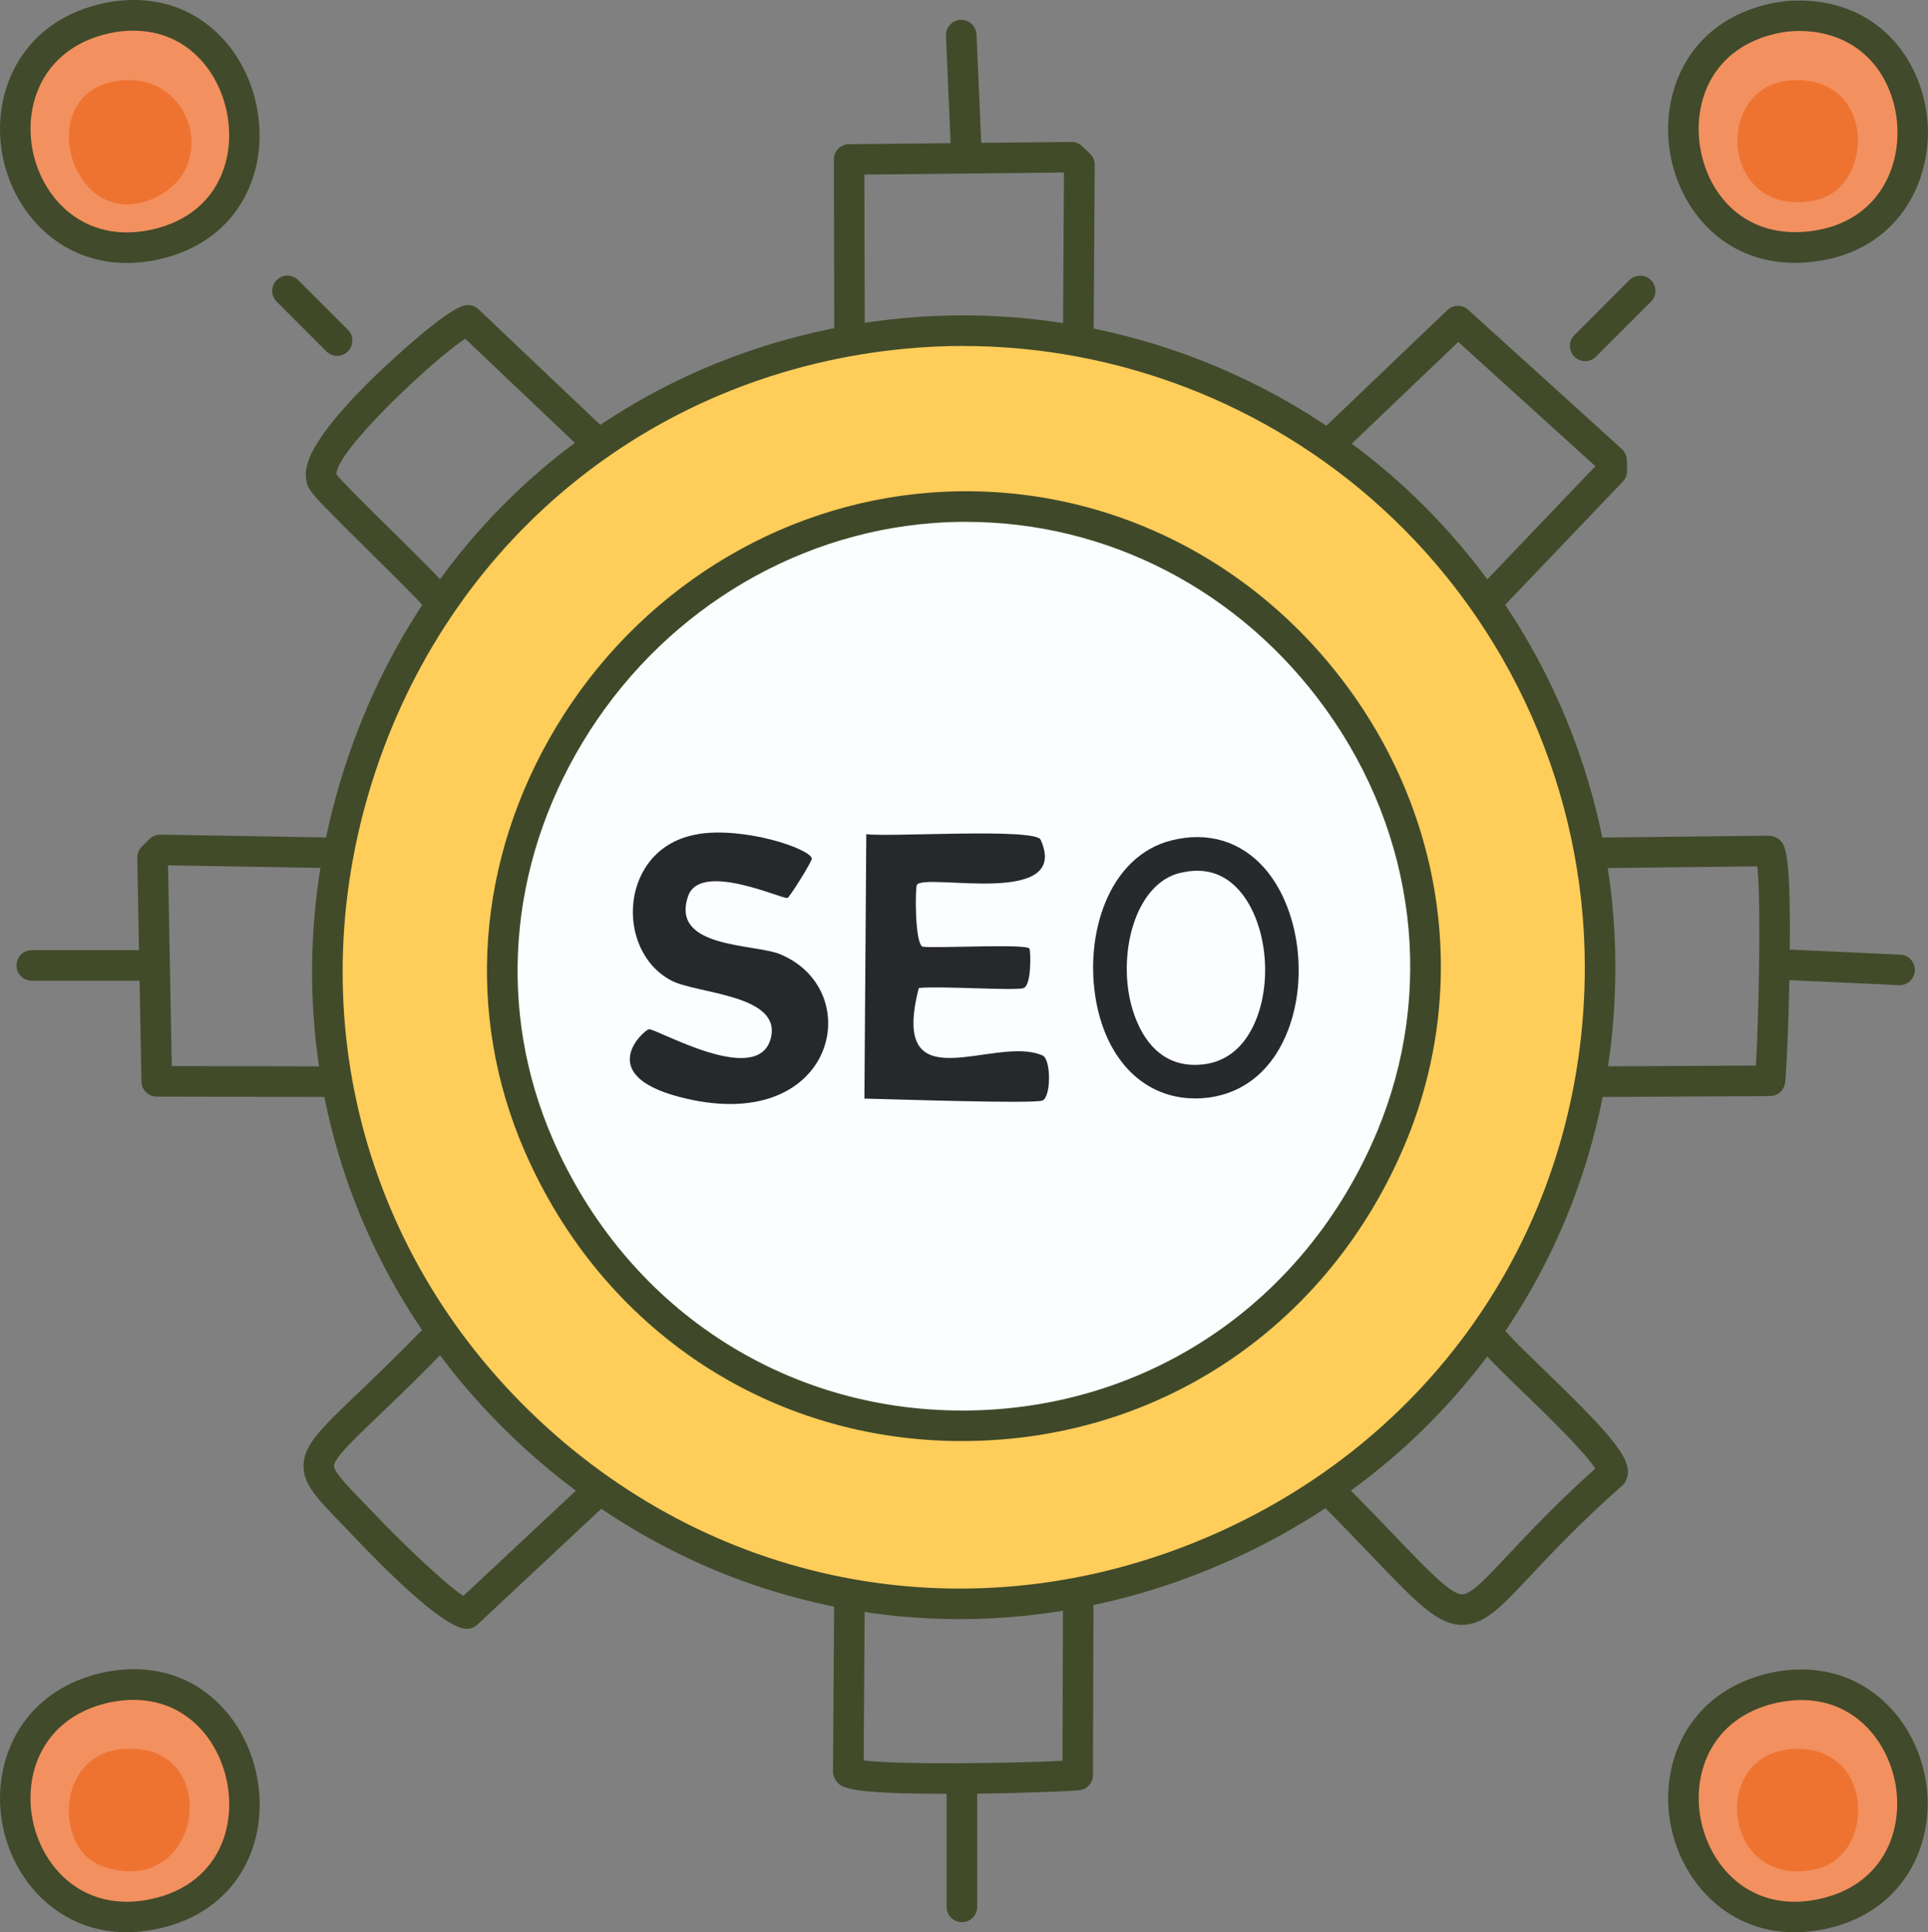 <?xml version="1.0" encoding="UTF-8"?>
<svg id="Camada_2" xmlns="http://www.w3.org/2000/svg" viewBox="0 0 317.97 318.66"><rect x="0" y="0" width="317.97" height="318.66" fill="#808080" stroke="none"/>
  <defs>
    <style>
      .cls-1 {
        fill: #3f4929;
      }

      .cls-2 {
        fill: #f2905f;
      }

      .cls-3 {
        fill: #414b29;
      }

      .cls-4 {
        fill: #fecd5a;
      }

      .cls-5 {
        fill: #26282b;
      }

      .cls-6 {
        fill: #404a29;
      }

      .cls-7 {
        fill: #414a2a;
      }

      .cls-8 {
        fill: #fbfdff;
      }

      .cls-9 {
        fill: #28292c;
      }

      .cls-10 {
        fill: #ee7331;
      }

      .cls-11 {
        fill: #414b2a;
      }
    </style>
  </defs>
  <g id="Camada_1-2" data-name="Camada_1">
    <g>
      <g>
        <g>
          <path class="cls-2" d="M292.5,3.05c1.33-.29,2.72-.46,4.08-.46,23.53,0,25.87,35.07,2.35,38.04-23.86,3.01-30-32.42-6.43-37.58Z"/>
          <path class="cls-10" d="M295.66,13.23c13.83-.64,13.52,17.77,3.71,19.79-15.71,3.24-17.04-19.18-3.71-19.79Z"/>
        </g>
        <g>
          <path class="cls-2" d="M292.26,278.4c.22-.05.45-.1.67-.14,24.21-4.77,32.02,32.11,7.62,37.38-24.33,5.25-32.65-31.52-8.29-37.24.22-.05.45-.1.67-.14-.22.04-.45.09-.67.14Z"/>
          <path class="cls-10" d="M295.04,288.49c14.09-1.48,14.68,17.58,4.33,19.79-15.05,3.22-17.49-18.42-4.33-19.79Z"/>
        </g>
        <g>
          <path class="cls-2" d="M16.99,278.41c.22-.05.45-.1.67-.15,24.38-5.03,32.3,32.32,7.61,37.41-24.18,4.99-32.41-31.37-8.29-37.26.22-.05.45-.1.67-.15-.23.05-.45.09-.67.15Z"/>
          <path class="cls-10" d="M19.77,288.49c17.5-2.02,13.92,25.43-3.09,19.18-7.62-2.8-7.48-17.96,3.09-19.18Z"/>
        </g>
        <g>
          <path class="cls-2" d="M16.99,3.14c.22-.05.45-.1.67-.15,24.37-5.03,32.28,32.31,7.61,37.4C1.1,45.36-7.12,9.02,16.99,3.14c.22-.05.45-.1.67-.15-.23.05-.45.09-.67.15Z"/>
          <path class="cls-10" d="M20.39,13.23c11.27-.78,15.62,14.07,5.57,19.18-14.26,7.24-21.5-18.08-5.57-19.18Z"/>
        </g>
        <g>
          <path class="cls-4" d="M149.12,54.98c61.51-5.78,114.76,42.7,114.76,104.48,0,90.87-108.4,138.77-175.59,77.6C21.1,175.88,58.65,63.49,149.12,54.98Z"/>
          <g>
            <path class="cls-8" d="M153.69,83.74c55.09-4.14,97.24,52.56,75.71,103.92-26.19,62.48-113.33,63.66-140.54,1.24-20.49-47.01,13.98-101.33,64.83-105.16Z"/>
            <path class="cls-5" d="M142.87,137.56c3.76.53,27.87-1.08,28.76.93,5.04,11.29-18.98,5.41-20.41,7.42-.3.42-.37,9.63.93,10.21,2.33.3,17.03-.53,17.63.31.19.27.4,5.91-.93,6.5-1.17.52-13.71-.38-17.32,0-4.99,19.43,12.52,7.63,20.41,11.13,1.42.63,1.42,6.8,0,7.42-1.34.6-25.22-.23-29.38-.31l.31-43.61Z"/>
            <path class="cls-5" d="M115.03,137.56c7.66-1.27,18.49,2.35,18.87,4.02.08.37-3.66,6.38-4.02,6.5-.84.26-14.37-6.11-16.39-.31-3.01,8.66,10.9,7.83,15.16,9.59,14.63,6.05,9.01,30.33-16.7,23.51-13.96-3.7-5.78-10.94-4.95-11.13,1.08-.26,17.91,9.66,20.1,1.55,1.97-7.3-12.17-7.37-16.39-9.59-9.48-4.99-8.56-21.99,4.33-24.12Z"/>
          </g>
        </g>
      </g>
      <g>
        <path class="cls-7" d="M20.9,43.37c-10.86,0-18.31-7.97-20.33-16.96C-1.75,16.11,2.94,3.97,16.39.69c.25-.06.51-.12.76-.17,7.84-1.62,14.9.57,19.88,6.17,5.31,5.97,7.19,15.06,4.68,22.62-2.36,7.11-8.02,11.92-15.94,13.55-1.69.35-3.32.51-4.88.51ZM22.01,5.05c-1.24,0-2.53.13-3.84.41,0,0,0,0,0,0-.19.04-.39.08-.58.13C6.82,8.21,3.76,17.65,5.49,25.3c1.72,7.63,8.49,14.84,19.28,12.62,6.08-1.25,10.41-4.88,12.17-10.2,1.96-5.91.49-13.01-3.67-17.68-2.91-3.27-6.82-4.98-11.26-4.98ZM17.66,2.99h0,0Z"/>
        <path class="cls-7" d="M20.9,318.65c-10.86,0-18.31-7.97-20.33-16.96-2.32-10.3,2.37-22.44,15.82-25.73.25-.06.51-.12.76-.17,0,0,0,0,0,0,7.85-1.62,14.91.57,19.89,6.17,5.31,5.97,7.19,15.06,4.69,22.62-2.36,7.11-8.02,11.92-15.94,13.55-1.69.35-3.33.51-4.89.51ZM18.17,280.73c-.2.04-.39.08-.59.13-10.78,2.63-13.83,12.07-12.1,19.73,1.72,7.64,8.49,14.84,19.29,12.62,6.09-1.25,10.41-4.88,12.18-10.21,1.96-5.91.49-13.02-3.67-17.69-3.73-4.19-9.09-5.82-15.1-4.58Z"/>
        <path class="cls-3" d="M72.04,101.11c-.68,0-1.35-.27-1.85-.8-2.25-2.42-5.92-6.04-9.47-9.55-6.31-6.23-8.94-8.88-9.64-10.03-1.71-2.82.45-6.37,1.17-7.54,3.09-5.08,9.57-11.27,13.17-14.51,9.46-8.53,11.19-8.42,11.93-8.37.59.04,1.14.28,1.57.69l20.84,19.79c1.01.96,1.05,2.55.09,3.56-.96,1.01-2.55,1.05-3.56.09l-19.57-18.58c-5.37,3.53-21.25,18.43-21.25,22.36.86,1.12,5.25,5.45,8.79,8.95,3.59,3.54,7.3,7.21,9.62,9.7.95,1.02.89,2.61-.13,3.56-.49.45-1.1.67-1.72.67Z"/>
        <path class="cls-3" d="M159.31,26.26c-1.34,0-2.46-1.06-2.52-2.41l-.78-17.94c-.06-1.39,1.02-2.57,2.41-2.63,1.38-.05,2.57,1.02,2.63,2.41l.78,17.94c.06,1.39-1.02,2.57-2.41,2.63-.04,0-.07,0-.11,0Z"/>
        <path class="cls-3" d="M245.86,101.11c-.63,0-1.25-.23-1.74-.7-1.01-.96-1.04-2.56-.08-3.56l19.07-19.97-22.61-20.49-18.88,18.04c-1,.96-2.6.92-3.56-.08-.96-1.01-.92-2.6.08-3.56l20.57-19.66c.96-.91,2.45-.93,3.43-.04l25.33,22.95c.51.46.81,1.11.83,1.79l.05,1.76c.02.67-.23,1.33-.7,1.82l-19.98,20.92c-.5.52-1.16.78-1.82.78Z"/>
        <path class="cls-3" d="M177.82,57.81h-.01c-1.39,0-2.51-1.14-2.5-2.53l.16-26.83-32.92.34.07,26.5c0,1.39-1.12,2.52-2.51,2.53h0c-1.39,0-2.52-1.12-2.52-2.51l-.07-29c0-1.38,1.11-2.51,2.49-2.53l36.68-.37h.03c.64,0,1.26.25,1.73.69l1.3,1.23c.51.48.79,1.15.79,1.84l-.17,28.15c0,1.39-1.13,2.5-2.52,2.5Z"/>
        <path class="cls-3" d="M54.72,180.9h0l-28.88-.06c-1.37,0-2.49-1.1-2.51-2.47l-.69-36.91c-.01-.68.25-1.34.73-1.82l1.24-1.25c.48-.49,1.15-.72,1.83-.75l28.33.48c1.39.02,2.5,1.17,2.48,2.56s-1.15,2.49-2.56,2.48l-26.98-.46.62,33.1,26.41.06c1.39,0,2.52,1.13,2.51,2.52,0,1.39-1.13,2.51-2.52,2.51Z"/>
        <path class="cls-3" d="M263.18,180.9c-1.39,0-2.51-1.12-2.52-2.51,0-1.39,1.11-2.53,2.51-2.53l26.42-.14c.45-7.5.88-27.14.23-32.85l-26.61.3h-.03c-1.38,0-2.5-1.11-2.52-2.49-.02-1.39,1.1-2.53,2.49-2.55l28.53-.32c.4,0,.89.11,1.27.33,1.46.83,2.43,1.38,2.21,19.87-.1,8.81-.48,18.09-.75,20.5-.14,1.27-1.21,2.23-2.49,2.24l-28.74.16h-.01ZM289.58,141.57h0s0,0,0,0Z"/>
        <path class="cls-3" d="M23.17,161.73H5.24c-1.39,0-2.52-1.13-2.52-2.52s1.13-2.52,2.52-2.52h17.94c1.39,0,2.52,1.13,2.52,2.52s-1.13,2.52-2.52,2.52Z"/>
        <path class="cls-3" d="M313.29,162.46s-.08,0-.12,0l-17.93-.82c-1.39-.06-2.47-1.24-2.4-2.63.06-1.39,1.26-2.46,2.63-2.4l17.93.82c1.39.06,2.47,1.24,2.4,2.63-.06,1.35-1.18,2.41-2.51,2.41Z"/>
        <path class="cls-3" d="M77.03,268.62c-2.79,0-9.16-5.21-18.94-15.5-.73-.77-1.41-1.48-2.04-2.13-3.9-4.04-6.05-6.27-5.99-9.34.07-3.38,2.84-6.03,8.92-11.85,2.96-2.83,6.64-6.36,11.26-11.11.97-1,2.56-1.02,3.56-.05,1,.97,1.02,2.56.05,3.56-4.68,4.82-8.4,8.38-11.39,11.24-4.26,4.08-7.34,7.02-7.37,8.3-.02.97,2.01,3.08,4.58,5.74.64.66,1.33,1.38,2.07,2.16,4.58,4.82,11.77,11.67,14.68,13.54l19.88-18.59c1.02-.95,2.61-.9,3.56.12.95,1.02.9,2.61-.12,3.56l-21.03,19.67c-.41.39-.95.62-1.51.67-.06,0-.11,0-.17,0ZM77.26,263.62h0,0Z"/>
        <path class="cls-3" d="M241.16,267.96c-4.02,0-7.41-3.53-14.8-11.24-2.35-2.45-5.02-5.23-8.27-8.51-.98-.99-.97-2.58.01-3.56.99-.98,2.58-.97,3.56.01,3.28,3.31,5.97,6.11,8.33,8.57,5.59,5.83,9.29,9.69,11.16,9.69h0c1.49,0,4.05-2.74,7.6-6.53,3.32-3.54,7.8-8.32,14.34-14.19-1.64-2.7-8.16-9-11.83-12.55-3.98-3.85-6.46-6.28-7.49-7.76-.79-1.14-.51-2.71.63-3.51,1.14-.79,2.71-.51,3.51.63.8,1.15,3.88,4.13,6.86,7.01,11.7,11.32,14.87,15.08,13.37,18.18-.15.3-.35.57-.6.79-6.97,6.17-11.67,11.18-15.11,14.84-4.9,5.23-7.6,8.1-11.25,8.12-.01,0-.03,0-.04,0ZM263.47,242.94h0,0Z"/>
        <path class="cls-3" d="M155.85,295.81c-16.67,0-17.3-1.06-18.11-2.39-.24-.4-.37-.85-.36-1.32l.19-28.37c0-1.39,1.14-2.5,2.52-2.5h.02c1.39,0,2.51,1.14,2.5,2.54l-.17,26.53c5.53.76,24.9.49,32.79.07l.08-26.62c0-1.39,1.13-2.51,2.52-2.51h0c1.39,0,2.52,1.14,2.51,2.53l-.09,28.97c0,1.3-.99,2.38-2.29,2.5-2.27.21-11.34.54-20.38.58-.6,0-1.17,0-1.73,0Z"/>
        <path class="cls-3" d="M158.64,316.99c-1.39,0-2.52-1.13-2.52-2.52v-18.56c0-1.39,1.13-2.52,2.52-2.52s2.52,1.13,2.52,2.52v18.56c0,1.39-1.13,2.52-2.52,2.52Z"/>
        <path class="cls-3" d="M158.27,267.01c-25.99,0-51.37-9.6-71.67-28.09-31.83-28.98-43.1-72.45-29.4-113.45,13.7-41,48.83-68.97,91.7-73,30.02-2.81,60.05,7.22,82.38,27.55,22.33,20.33,35.13,49.28,35.13,79.44h0s0,0,0,0c0,43.05-24.56,80.65-64.1,98.12-14.32,6.33-29.27,9.43-44.03,9.43ZM158.87,57.05c-3.16,0-6.34.15-9.51.45-40.85,3.84-74.33,30.5-87.39,69.58-13.05,39.08-2.32,80.51,28.02,108.13,30.33,27.62,72.59,34.43,110.28,17.78,37.69-16.65,61.1-52.49,61.1-93.51,0-28.74-12.21-56.33-33.49-75.71-18.92-17.23-43.65-26.71-69.01-26.71Z"/>
        <path class="cls-6" d="M55.6,58.68c-.64,0-1.29-.25-1.78-.74l-8.19-8.19c-.98-.98-.98-2.58,0-3.56s2.58-.98,3.56,0l8.19,8.19c.98.98.98,2.58,0,3.56-.49.49-1.14.74-1.78.74Z"/>
        <path class="cls-1" d="M158.68,237.65c-31.67,0-59.27-18.25-72.12-47.74-9.88-22.66-7.98-48.21,5.21-70.1,13.41-22.26,36.49-36.68,61.74-38.58l.19,2.51-.19-2.51c27.09-2.03,52.98,10.2,69.22,32.73,15.96,22.14,19.32,50.06,9.01,74.67-12.58,30-40.35,48.78-72.47,49.01-.19,0-.39,0-.58,0ZM159.34,86.05c-1.81,0-3.63.07-5.45.21-23.62,1.78-45.22,15.29-57.8,36.15-12.34,20.47-14.12,44.34-4.91,65.49,12.04,27.62,37.87,44.71,67.5,44.71.18,0,.36,0,.54,0,30.08-.21,56.08-17.8,67.86-45.91,9.63-22.99,6.48-49.07-8.45-69.78-14.11-19.58-35.97-30.86-59.3-30.86Z"/>
        <path class="cls-9" d="M197.08,181.14c-8.17,0-14.45-6.04-16.29-15.94-2.05-11.05,2.04-24.03,12.44-26.62h0c5.91-1.48,11.33.12,15.24,4.51,5.63,6.33,7.36,17.79,4.01,26.67-2.45,6.51-7.17,10.51-13.29,11.26-.72.09-1.42.13-2.11.13ZM194.57,143.96h0c-6.91,1.73-9.89,11.86-8.34,20.24.54,2.94,3.03,12.44,12.28,11.32,5.09-.62,7.58-4.54,8.78-7.71,2.63-6.97,1.33-16.21-2.96-21.02-2.54-2.85-5.82-3.8-9.75-2.82Z"/>
        <path class="cls-11" d="M261.43,59.56c-.64,0-1.29-.25-1.78-.74-.98-.98-.98-2.58,0-3.56l9.07-9.07c.98-.98,2.58-.98,3.56,0,.98.98.98,2.58,0,3.56l-9.07,9.07c-.49.49-1.14.74-1.78.74Z"/>
        <path class="cls-7" d="M296.03,43.34c-11.99,0-19.03-8.98-20.58-18-1.69-9.8,2.76-21.73,16.51-24.74,1.56-.34,3.11-.52,4.62-.52h0c13.78,0,20.71,10.52,21.33,20.29.61,9.75-4.97,21.04-18.67,22.77-1.11.14-2.18.21-3.22.21ZM296.59,5.11h0c-1.14,0-2.34.14-3.54.4-10.58,2.32-13.96,11.19-12.63,18.96,1.34,7.77,7.49,15.01,18.21,13.65,10.53-1.33,14.76-9.72,14.27-17.45-.49-7.75-5.72-15.57-16.3-15.57h0Z"/>
        <path class="cls-7" d="M295.97,318.66c-10.83,0-18.25-7.95-20.28-16.96-2.34-10.38,2.4-22.56,15.99-25.76.25-.06.5-.11.75-.16,0,0,0,0,0,0,13.57-2.68,22.84,6.49,25,16.92,2.15,10.4-2.78,22.47-16.36,25.4-1.78.38-3.48.56-5.11.56ZM293.42,280.73c-.2.04-.4.08-.59.12-10.88,2.55-13.96,12.02-12.22,19.74,1.73,7.7,8.55,14.93,19.41,12.58,10.85-2.34,14.08-11.73,12.49-19.45-1.6-7.75-8.25-15.13-19.08-12.99Z"/>
      </g>
    </g>
  </g>
</svg>